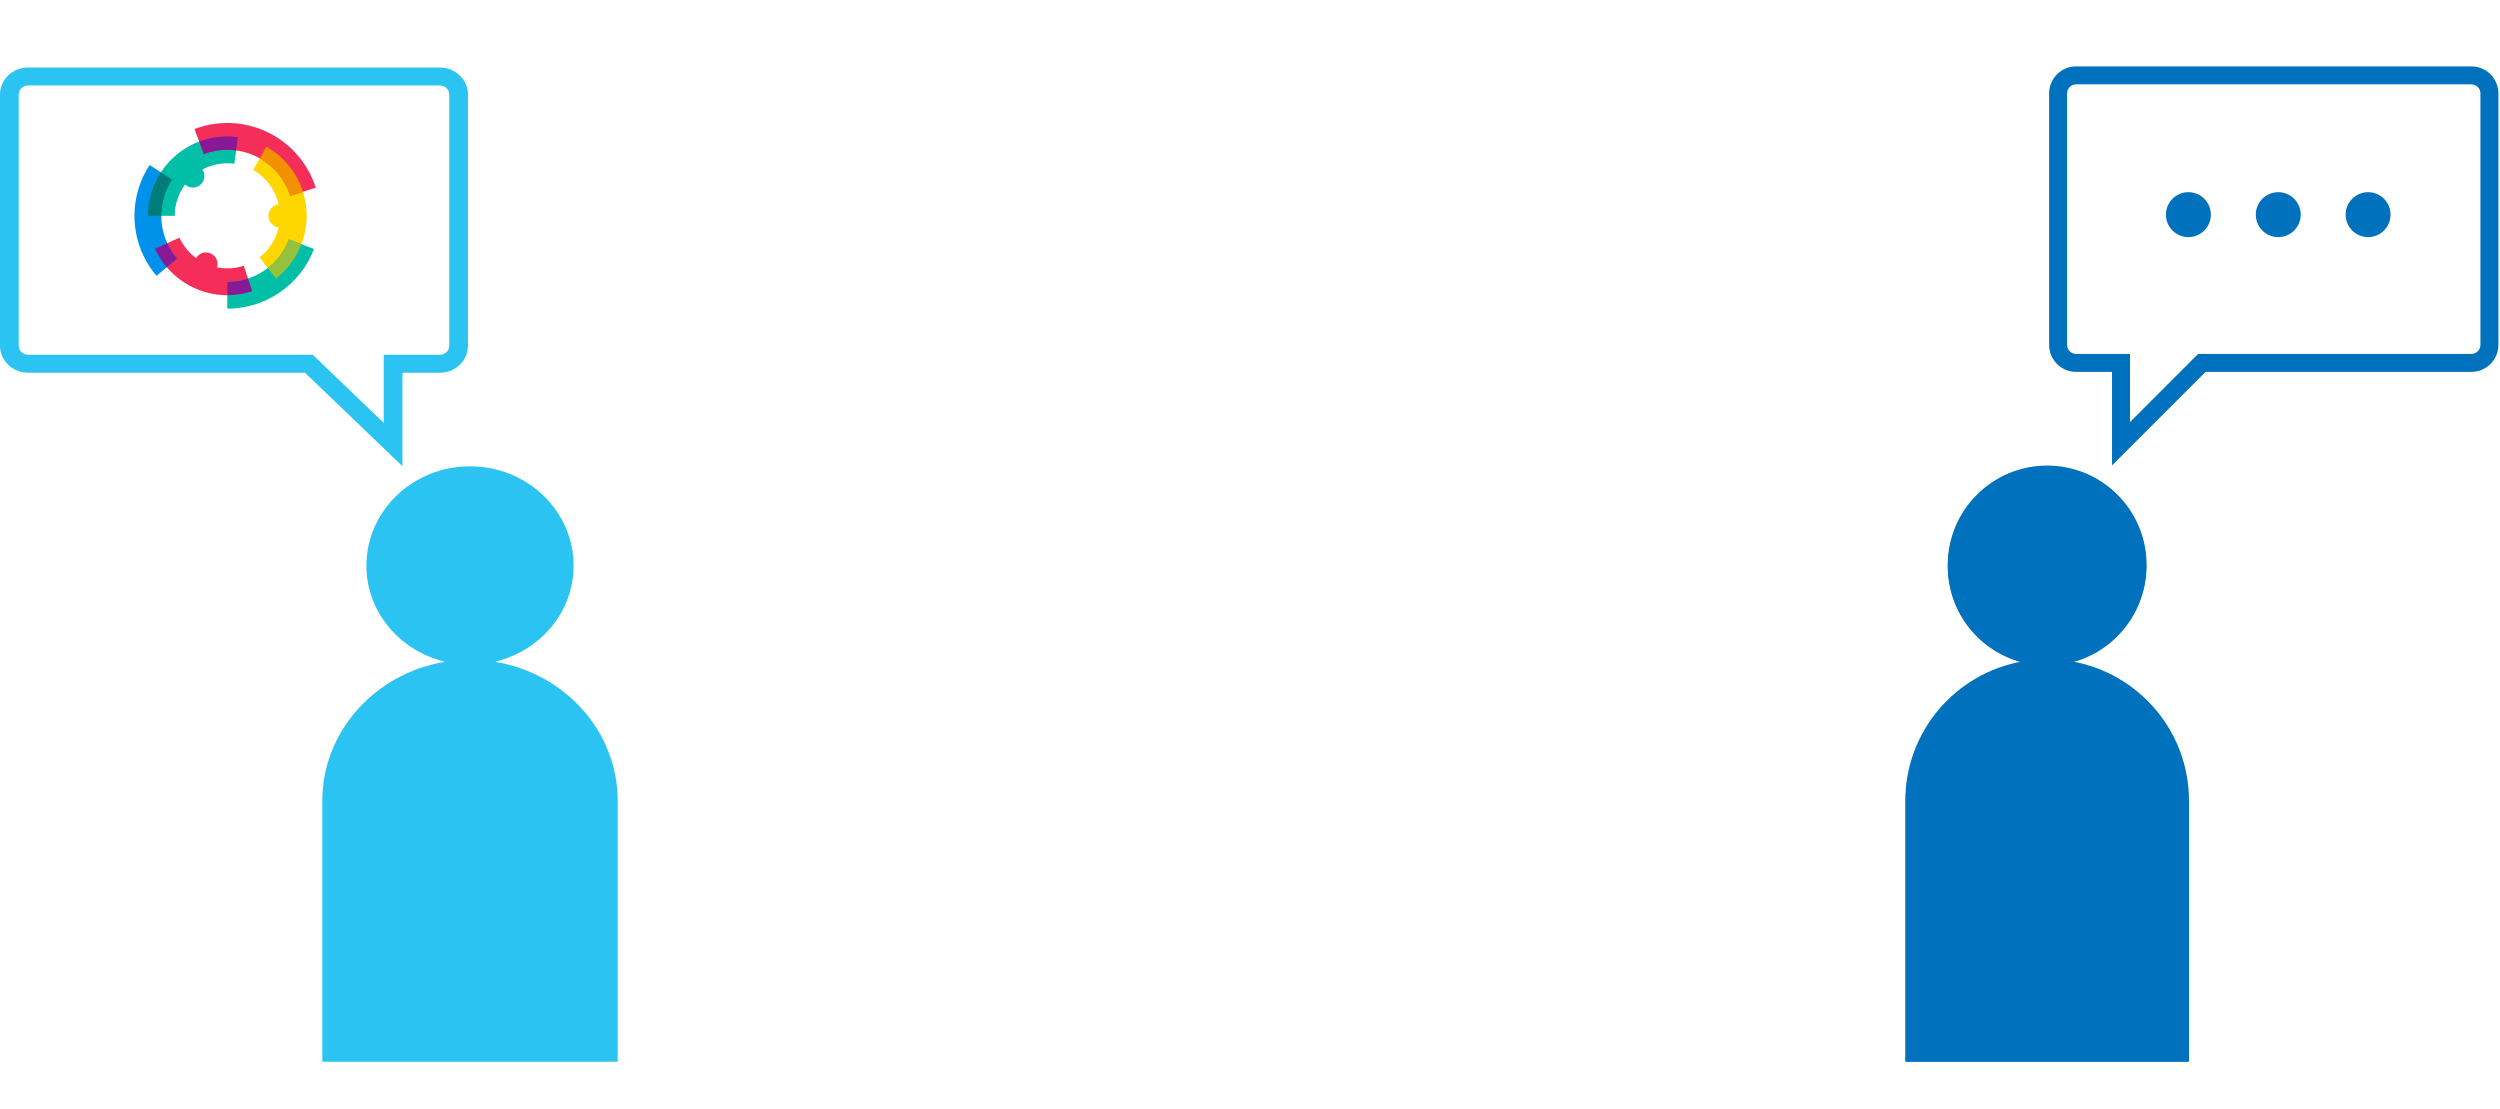 <?xml version="1.0" encoding="utf-8"?>
<svg version="1.1" id="Layer_1" x="0px" y="0px" viewBox="0 0 992 439.9" style="enable-background:new 0 0 992 439.9;" xmlns="http://www.w3.org/2000/svg">
  <defs>
    <clipPath id="clippath0" transform="">
      <path d="M 0 77.215 L 100.893 77.215 L 100.893 0 L 0 0 Z" style="fill: none; clip-rule: nonzero;"/>
    </clipPath>
    <clipPath id="clip-1" transform="">
      <path d="M 0 77.215 L 100.893 77.215 L 100.893 0 L 0 0 Z" style="fill: none; clip-rule: nonzero;"/>
    </clipPath>
    <clipPath id="clippath1" transform="">
      <path d="M 0 2400 L 2400 2400 L 2400 0 L 0 0 Z" style="fill: none; clip-rule: nonzero;"/>
    </clipPath>
    <clipPath id="clip-2" transform="">
      <path d="M 0 77.215 L 100.893 77.215 L 100.893 0 L 0 0 Z" style="fill: none; clip-rule: nonzero;"/>
    </clipPath>
  </defs>
  <style type="text/css">
	.st0{fill:#CE9B9B;}
	.st1{fill:#FFBD9C;}
	.st2{fill:#362349;}
	.st3{fill:#563B6B;}
	.st4{fill:#D89682;}
	.st5{fill:#262B40;}
	.st6{fill:#00053F;}
	.st7{opacity:0.8;}
	.st8{fill:#FFFFFF;}
	.st9{fill:#F8BD7A;}
	.st10{fill:#18214D;}
	.st11{fill:#FFF1E9;}
	.st12{fill:#7E2E3B;}
	.st13{opacity:0.35;}
	.st14{fill:#561A25;}
	.st15{fill:#F7F7F7;}
	.st16{opacity:0.24;}
	.st17{fill:#B7652E;}
	.st18{fill:#040055;}
	.st19{fill:#B56835;}
	.st20{fill:#422D51;}
	.st21{fill:#00B493;}
	.st22{fill:#009198;}
	.st23{fill:#FCA054;}
	.st24{fill:#9E6235;}
	.st25{fill:#0C0C0C;}
	.st26{fill:#C8BDD1;}
	.st27{fill:#B56326;}
	.st28{fill:#383838;}
	.st29{fill:#161616;}
	.st30{fill:#EE5050;}
	.st31{fill:#C48362;}
	.st32{fill:#2D2D2D;}
	.st33{fill:#694582;}
	.st34{fill:#191919;}
	.st35{fill:#663A3A;}
	.st36{fill:#3F2222;}
	.st37{fill:#111111;}
	.st38{fill:#432254;}
	.st39{fill:#1C1C1C;}
	.st40{fill:#D35050;}
</style>
  <g style="clip-path: url(#clippath0);" transform="matrix(5.097, 0, 0, -5.097, 476.444, 421.283)">
    <g transform="translate(67.812 31.046)">
      <path d="M 0 0 L 0 0.034 C 3.322 0.895 5.787 3.887 5.787 7.478 C 5.787 11.739 2.333 15.194 -1.929 15.194 C -6.19 15.194 -9.646 11.739 -9.646 7.478 C -9.646 3.887 -7.181 0.895 -3.858 0.034 L -3.858 0 C -9.011 -0.915 -12.933 -5.393 -12.933 -10.809 L -12.933 -31.047 L 9.074 -31.047 L 9.074 -10.809 C 9.074 -5.393 5.153 -0.915 0 0" style="fill: rgb(0, 113, 188); fill-opacity: 1;"/>
    </g>
  </g>
  <g transform="matrix(1, 0, 0, 1, -34.436, -18.23)">
    <g style="clip-path: url(#clip-1);" transform="matrix(5.327, 0, 0, -5.109, 34.435, 439.51)">
      <g transform="translate(36.94 31.046)">
        <path d="M 0 0 L 0 0.034 C 3.322 0.895 5.787 3.887 5.787 7.478 C 5.787 11.739 2.333 15.194 -1.929 15.194 C -6.191 15.194 -9.646 11.739 -9.646 7.478 C -9.646 3.887 -7.181 0.895 -3.858 0.034 L -3.858 0 C -9.011 -0.915 -12.933 -5.393 -12.933 -10.809 L -12.933 -31.047 L 9.074 -31.047 L 9.074 -10.809 C 9.074 -5.393 5.153 -0.915 0 0" style="fill: rgb(43, 195, 242); fill-opacity: 1;"/>
      </g>
    </g>
    <g style="clip-path: url(#clip-1);" transform="matrix(5.327, 0, 0, -5.109, 34.435, 439.51)">
      <g transform="translate(32.767 75.82)">
        <path d="M 0 0 C 0.385 0 0.697 -0.313 0.697 -0.697 L 0.697 -20.218 C 0.697 -20.603 0.385 -20.915 0 -20.915 L -4.183 -20.915 L -4.183 -26.204 L -9.472 -20.915 L -30.675 -20.915 C -31.06 -20.915 -31.373 -20.603 -31.373 -20.218 L -31.373 -0.697 C -31.373 -0.313 -31.06 0 -30.675 0 Z M -2.789 -29.57 L -2.789 -22.31 L 0 -22.31 C 1.153 -22.31 2.091 -21.371 2.091 -20.218 L 2.091 -0.697 C 2.091 0.456 1.153 1.394 0 1.394 L -30.675 1.394 C -31.829 1.394 -32.767 0.456 -32.767 -0.697 L -32.767 -20.218 C -32.767 -21.371 -31.829 -22.31 -30.675 -22.31 L -10.049 -22.31 Z" style="fill: rgb(43, 195, 242); fill-opacity: 1;"/>
      </g>
    </g>
  </g>
  <g transform="matrix(1, 0, 0, 1, -186.123, -275.535)">
    <g transform="matrix(0.057, 0, 0, -0.057, 206.87, 429.449)">
      <path d="M 0 2400 L 2400 2400 L 2400 0 L 0 0 Z" style="fill: none;"/>
    </g>
    <g style="clip-path: url(#clippath1);" transform="matrix(0.057, 0, 0, -0.057, 206.87, 429.449)">
      <g transform="translate(885.293 1045.87)">
        <path d="M 0 0 C 26.363 -57.783 66.714 -106.434 116.017 -142.717 C 129.836 -118.945 155.587 -102.961 185.074 -102.961 C 229.155 -102.961 264.891 -138.68 264.891 -182.742 C 264.891 -191.125 263.594 -199.204 261.196 -206.794 C 284.586 -211.454 308.663 -213.877 333.144 -213.877 C 353.917 -213.877 373.403 -212.415 391.429 -209.517 C 409.474 -206.616 428.343 -201.932 447.867 -195.488 L 506.277 -372.911 C 479.363 -381.793 450.719 -388.675 420.634 -393.511 C 390.533 -398.349 361.274 -400.791 333.144 -400.791 C 225.146 -400.791 121.941 -369.156 34.393 -312.87 C -52.893 -256.753 -124.43 -175.94 -169.391 -77.395 Z" style="fill: rgb(245, 46, 89); fill-opacity: 1;"/>
      </g>
    </g>
    <g style="clip-path: url(#clippath1);" transform="matrix(0.057, 0, 0, -0.057, 206.87, 429.449)">
      <g transform="translate(1443.022 908.687)">
        <path d="M 0 0 C 44.713 34.691 80.102 78.642 104.269 127.98 C 116.908 153.785 126.48 181.243 132.715 209.793 C 92.64 214.044 61.416 247.937 61.416 289.122 C 61.416 330.253 92.556 364.109 132.555 368.433 C 124.309 405.616 110.352 441.06 91.381 473.56 C 58.99 529.048 12.592 575.818 -44.384 607.992 L 46.883 770.082 C 134.146 720.804 204.469 650.439 252.739 567.747 C 301.298 484.56 328.147 388.749 328.147 289.122 C 328.147 204.319 308.291 121.381 271.469 46.205 C 234.798 -28.659 181.316 -95.182 113.9 -147.486 Z" style="fill: rgb(255, 214, 0); fill-opacity: 1;"/>
      </g>
    </g>
    <g style="clip-path: url(#clippath1);" transform="matrix(0.057, 0, 0, -0.057, 206.87, 429.449)">
      <g transform="translate(1267.248 1560.623)">
        <path d="M 0 0 C -7.041 0.946 -15.158 1.728 -24.336 2.343 C -30.911 2.783 -39.072 3.003 -48.811 3.003 C -111.794 3.003 -171.057 -12.913 -222.8 -40.938 C -213.813 -53.846 -208.542 -69.53 -208.542 -86.448 C -208.542 -130.51 -244.276 -166.23 -288.358 -166.23 C -309.34 -166.23 -328.427 -158.133 -342.673 -144.9 C -387.878 -205.766 -414.627 -281.162 -414.627 -362.813 L -601.541 -362.813 C -601.541 -210.19 -539.672 -72.01 -439.643 28.019 C -339.614 128.048 -201.433 189.917 -48.811 189.917 C -38.071 189.917 -25.768 189.453 -11.924 188.526 C -0.684 187.773 11.573 186.505 24.824 184.723 Z" style="fill: rgb(0, 191, 166); fill-opacity: 1;"/>
      </g>
    </g>
    <g style="clip-path: url(#clippath1);" transform="matrix(0.057, 0, 0, -0.057, 206.87, 429.449)">
      <g transform="translate(833.8 1449.371)">
        <path d="M 0 0 C -24.492 -37.446 -43.24 -77.992 -55.848 -120.3 C -68.39 -162.391 -74.86 -206.587 -74.86 -251.562 C -74.86 -306.301 -65.22 -359.918 -46.8 -410.07 C -28.27 -460.526 -0.942 -507.695 34.315 -549.219 L -108.061 -669.691 C -157.661 -611.274 -196.056 -545.05 -222.032 -474.322 C -248.121 -403.29 -261.774 -327.93 -261.774 -251.562 C -261.774 -189.023 -252.572 -126.873 -234.73 -67 C -216.954 -7.346 -190.606 49.688 -156.249 102.219 Z" style="fill: rgb(0, 145, 235); fill-opacity: 1;"/>
      </g>
    </g>
    <g style="clip-path: url(#clippath1);" transform="matrix(0.057, 0, 0, -0.057, 206.87, 429.449)">
      <g transform="translate(758.94 1197.809)">
        <path d="M 0 0 L -93.233 0 C -93.233 111.692 -60.095 215.646 -3.119 302.576 L 74.86 251.562 C 50.368 214.116 31.62 173.57 19.012 131.262 C 6.47 89.171 0 44.975 0 0" style="fill: rgb(0, 125, 120); fill-opacity: 1;"/>
      </g>
    </g>
    <g style="clip-path: url(#clippath1);" transform="matrix(0.057, 0, 0, -0.057, 206.87, 429.449)">
      <g transform="translate(1218.438 738.312)">
        <path d="M 0 0 C 95.553 0 185.828 29.242 260.504 80.623 C 335.428 132.175 395.107 206.044 429.186 295.104 L 603.687 228.661 C 555.875 103.711 471.908 -0.091 366.373 -72.705 C 260.589 -145.49 133.591 -186.914 0 -186.914 Z" style="fill: rgb(0, 191, 166); fill-opacity: 1;"/>
      </g>
    </g>
    <g style="clip-path: url(#clippath1);" transform="matrix(0.057, 0, 0, -0.057, 206.87, 429.449)">
      <g transform="translate(1362.495 761.278)">
        <path d="M 0 0 L 29.075 -88.319 C 2.161 -97.201 -26.482 -104.083 -56.567 -108.919 C -86.669 -113.757 -115.929 -116.199 -144.058 -116.199 L -144.058 -22.966 C -94.104 -22.966 -45.594 -14.97 0 0" style="fill: rgb(135, 25, 150); fill-opacity: 1;"/>
      </g>
    </g>
    <g style="clip-path: url(#clippath1);" transform="matrix(0.057, 0, 0, -0.057, 206.87, 429.449)">
      <g transform="translate(1734.336 1000.399)">
        <path d="M 0 0 C -5.937 -15.441 -12.558 -30.627 -19.846 -45.507 C -56.517 -120.371 -109.998 -186.894 -177.414 -239.198 L -234.057 -165.854 C -169.147 -115.452 -117.488 -47.413 -86.713 33.017 Z" style="fill: rgb(148, 194, 61); fill-opacity: 1;"/>
      </g>
    </g>
    <g style="clip-path: url(#clippath1);" transform="matrix(0.057, 0, 0, -0.057, 206.87, 429.449)">
      <g transform="translate(797.292 840.224)">
        <path d="M 0 0 C -32.4 38.205 -59.925 81.205 -81.389 128.251 L 2.972 166.795 C 20.443 128.464 43.199 92.463 70.824 59.928 Z" style="fill: rgb(135, 25, 150); fill-opacity: 1;"/>
      </g>
    </g>
    <g style="clip-path: url(#clippath1);" transform="matrix(0.057, 0, 0, -0.057, 206.87, 429.449)">
      <g transform="translate(1656.687 1337.246)">
        <path d="M 0 0 C -30.266 95.189 -89.82 175.273 -166.944 231.68 C -243.62 287.759 -337.939 320.06 -438.249 320.06 C -467.173 320.06 -494.883 317.634 -521.057 312.841 C -548.063 307.896 -574.935 300.39 -601.336 290.385 L -667.048 464.887 C -630.846 478.605 -593.219 489.041 -554.643 496.105 C -515.233 503.321 -476.272 506.974 -438.249 506.974 C -297.716 506.974 -165.043 461.331 -56.694 382.087 C 51.207 303.17 134.712 190.55 177.422 56.22 Z" style="fill: rgb(245, 46, 89); fill-opacity: 1;"/>
      </g>
    </g>
    <g style="clip-path: url(#clippath1);" transform="matrix(0.057, 0, 0, -0.057, 206.87, 429.449)">
      <g transform="translate(1022.523 1714.806)">
        <path d="M 0 0 C 60.895 23.091 126.929 35.734 195.915 35.734 C 206.654 35.734 218.958 35.27 232.801 34.343 C 244.042 33.59 256.298 32.322 269.549 30.54 L 257.172 -61.559 C 237.077 -58.88 216.625 -57.5 195.915 -57.5 C 166.991 -57.5 139.28 -59.926 113.107 -64.719 C 86.1 -69.664 59.229 -77.17 32.828 -87.175 Z" style="fill: rgb(135, 25, 150); fill-opacity: 1;"/>
      </g>
    </g>
    <g style="clip-path: url(#clippath1);" transform="matrix(0.057, 0, 0, -0.057, 206.87, 429.449)">
      <g transform="translate(1444.482 1598.1)">
        <path d="M 0 0 L 45.422 80.669 C 132.686 31.391 203.008 -38.973 251.278 -121.666 C 271.727 -156.696 288.324 -193.965 300.689 -232.815 L 212.204 -260.854 C 181.938 -165.665 122.384 -85.58 45.26 -29.174 C 30.777 -18.581 15.664 -8.838 0 0" style="fill: rgb(242, 145, 0); fill-opacity: 1;"/>
      </g>
    </g>
  </g>
  <g transform="matrix(1, 0, 0, -1, 401.417, 287.301)">
    <path d="M 0 77.215 L 100.893 77.215 L 100.893 0 L 0 0 Z" style="fill: none;"/>
  </g>
  <g style="" transform="matrix(5.114, 0, 0, 5.114, -1577.451, -1048.041)">
    <g style="clip-path: url(#clip-2);" transform="matrix(1, 0, 0, -1, 401.417, 287.301)">
      <g transform="translate(68.125 75.82)">
        <path d="M 0 0 C -0.384 0 -0.696 -0.313 -0.696 -0.697 L -0.696 -20.218 C -0.696 -20.603 -0.384 -20.915 0 -20.915 L 4.184 -20.915 L 4.184 -26.204 L 9.472 -20.915 L 30.676 -20.915 C 31.061 -20.915 31.373 -20.603 31.373 -20.218 L 31.373 -0.697 C 31.373 -0.313 31.061 0 30.676 0 Z M 2.789 -29.57 L 2.789 -22.31 L 0 -22.31 C -1.153 -22.31 -2.091 -21.371 -2.091 -20.218 L -2.091 -0.697 C -2.091 0.456 -1.153 1.394 0 1.394 L 30.676 1.394 C 31.829 1.394 32.768 0.456 32.768 -0.697 L 32.768 -20.218 C 32.768 -21.371 31.829 -22.31 30.676 -22.31 L 10.05 -22.31 Z" style="fill: rgb(0, 113, 188); fill-opacity: 1;"/>
      </g>
    </g>
    <g style="clip-path: url(#clip-2);" transform="matrix(1, 0, 0, -1, 401.417, 287.301)">
      <g transform="translate(78.583 65.711)">
        <path d="M 0 0 C 0 -0.962 -0.78 -1.743 -1.743 -1.743 C -2.705 -1.743 -3.486 -0.962 -3.486 0 C -3.486 0.962 -2.705 1.743 -1.743 1.743 C -0.78 1.743 0 0.962 0 0" style="fill: rgb(0, 113, 188); fill-opacity: 1;"/>
      </g>
    </g>
    <g style="clip-path: url(#clip-2);" transform="matrix(1, 0, 0, -1, 401.417, 287.301)">
      <g transform="translate(85.555 65.711)">
        <path d="M 0 0 C 0 -0.962 -0.78 -1.743 -1.743 -1.743 C -2.705 -1.743 -3.485 -0.962 -3.485 0 C -3.485 0.962 -2.705 1.743 -1.743 1.743 C -0.78 1.743 0 0.962 0 0" style="fill: rgb(0, 113, 188); fill-opacity: 1;"/>
      </g>
    </g>
    <g style="clip-path: url(#clip-2);" transform="matrix(1, 0, 0, -1, 401.417, 287.301)">
      <g transform="translate(92.526 65.711)">
        <path d="M 0 0 C 0 -0.962 -0.78 -1.743 -1.743 -1.743 C -2.705 -1.743 -3.485 -0.962 -3.485 0 C -3.485 0.962 -2.705 1.743 -1.743 1.743 C -0.78 1.743 0 0.962 0 0" style="fill: rgb(0, 113, 188); fill-opacity: 1;"/>
      </g>
    </g>
    <g style="clip-path: url(#clip-2);" transform="matrix(1, 0, 0, -1, 401.417, 287.301)">
      <g transform="translate(67.812 31.046)">
        <path d="M 0 0 L 0 0.034 C 3.322 0.895 5.787 3.887 5.787 7.478 C 5.787 11.739 2.333 15.194 -1.929 15.194 C -6.19 15.194 -9.646 11.739 -9.646 7.478 C -9.646 3.887 -7.181 0.895 -3.858 0.034 L -3.858 0 C -9.011 -0.915 -12.933 -5.393 -12.933 -10.809 L -12.933 -31.047 L 9.074 -31.047 L 9.074 -10.809 C 9.074 -5.393 5.153 -0.915 0 0" style="fill: rgb(0, 113, 188); fill-opacity: 1;"/>
      </g>
    </g>
  </g>
</svg>